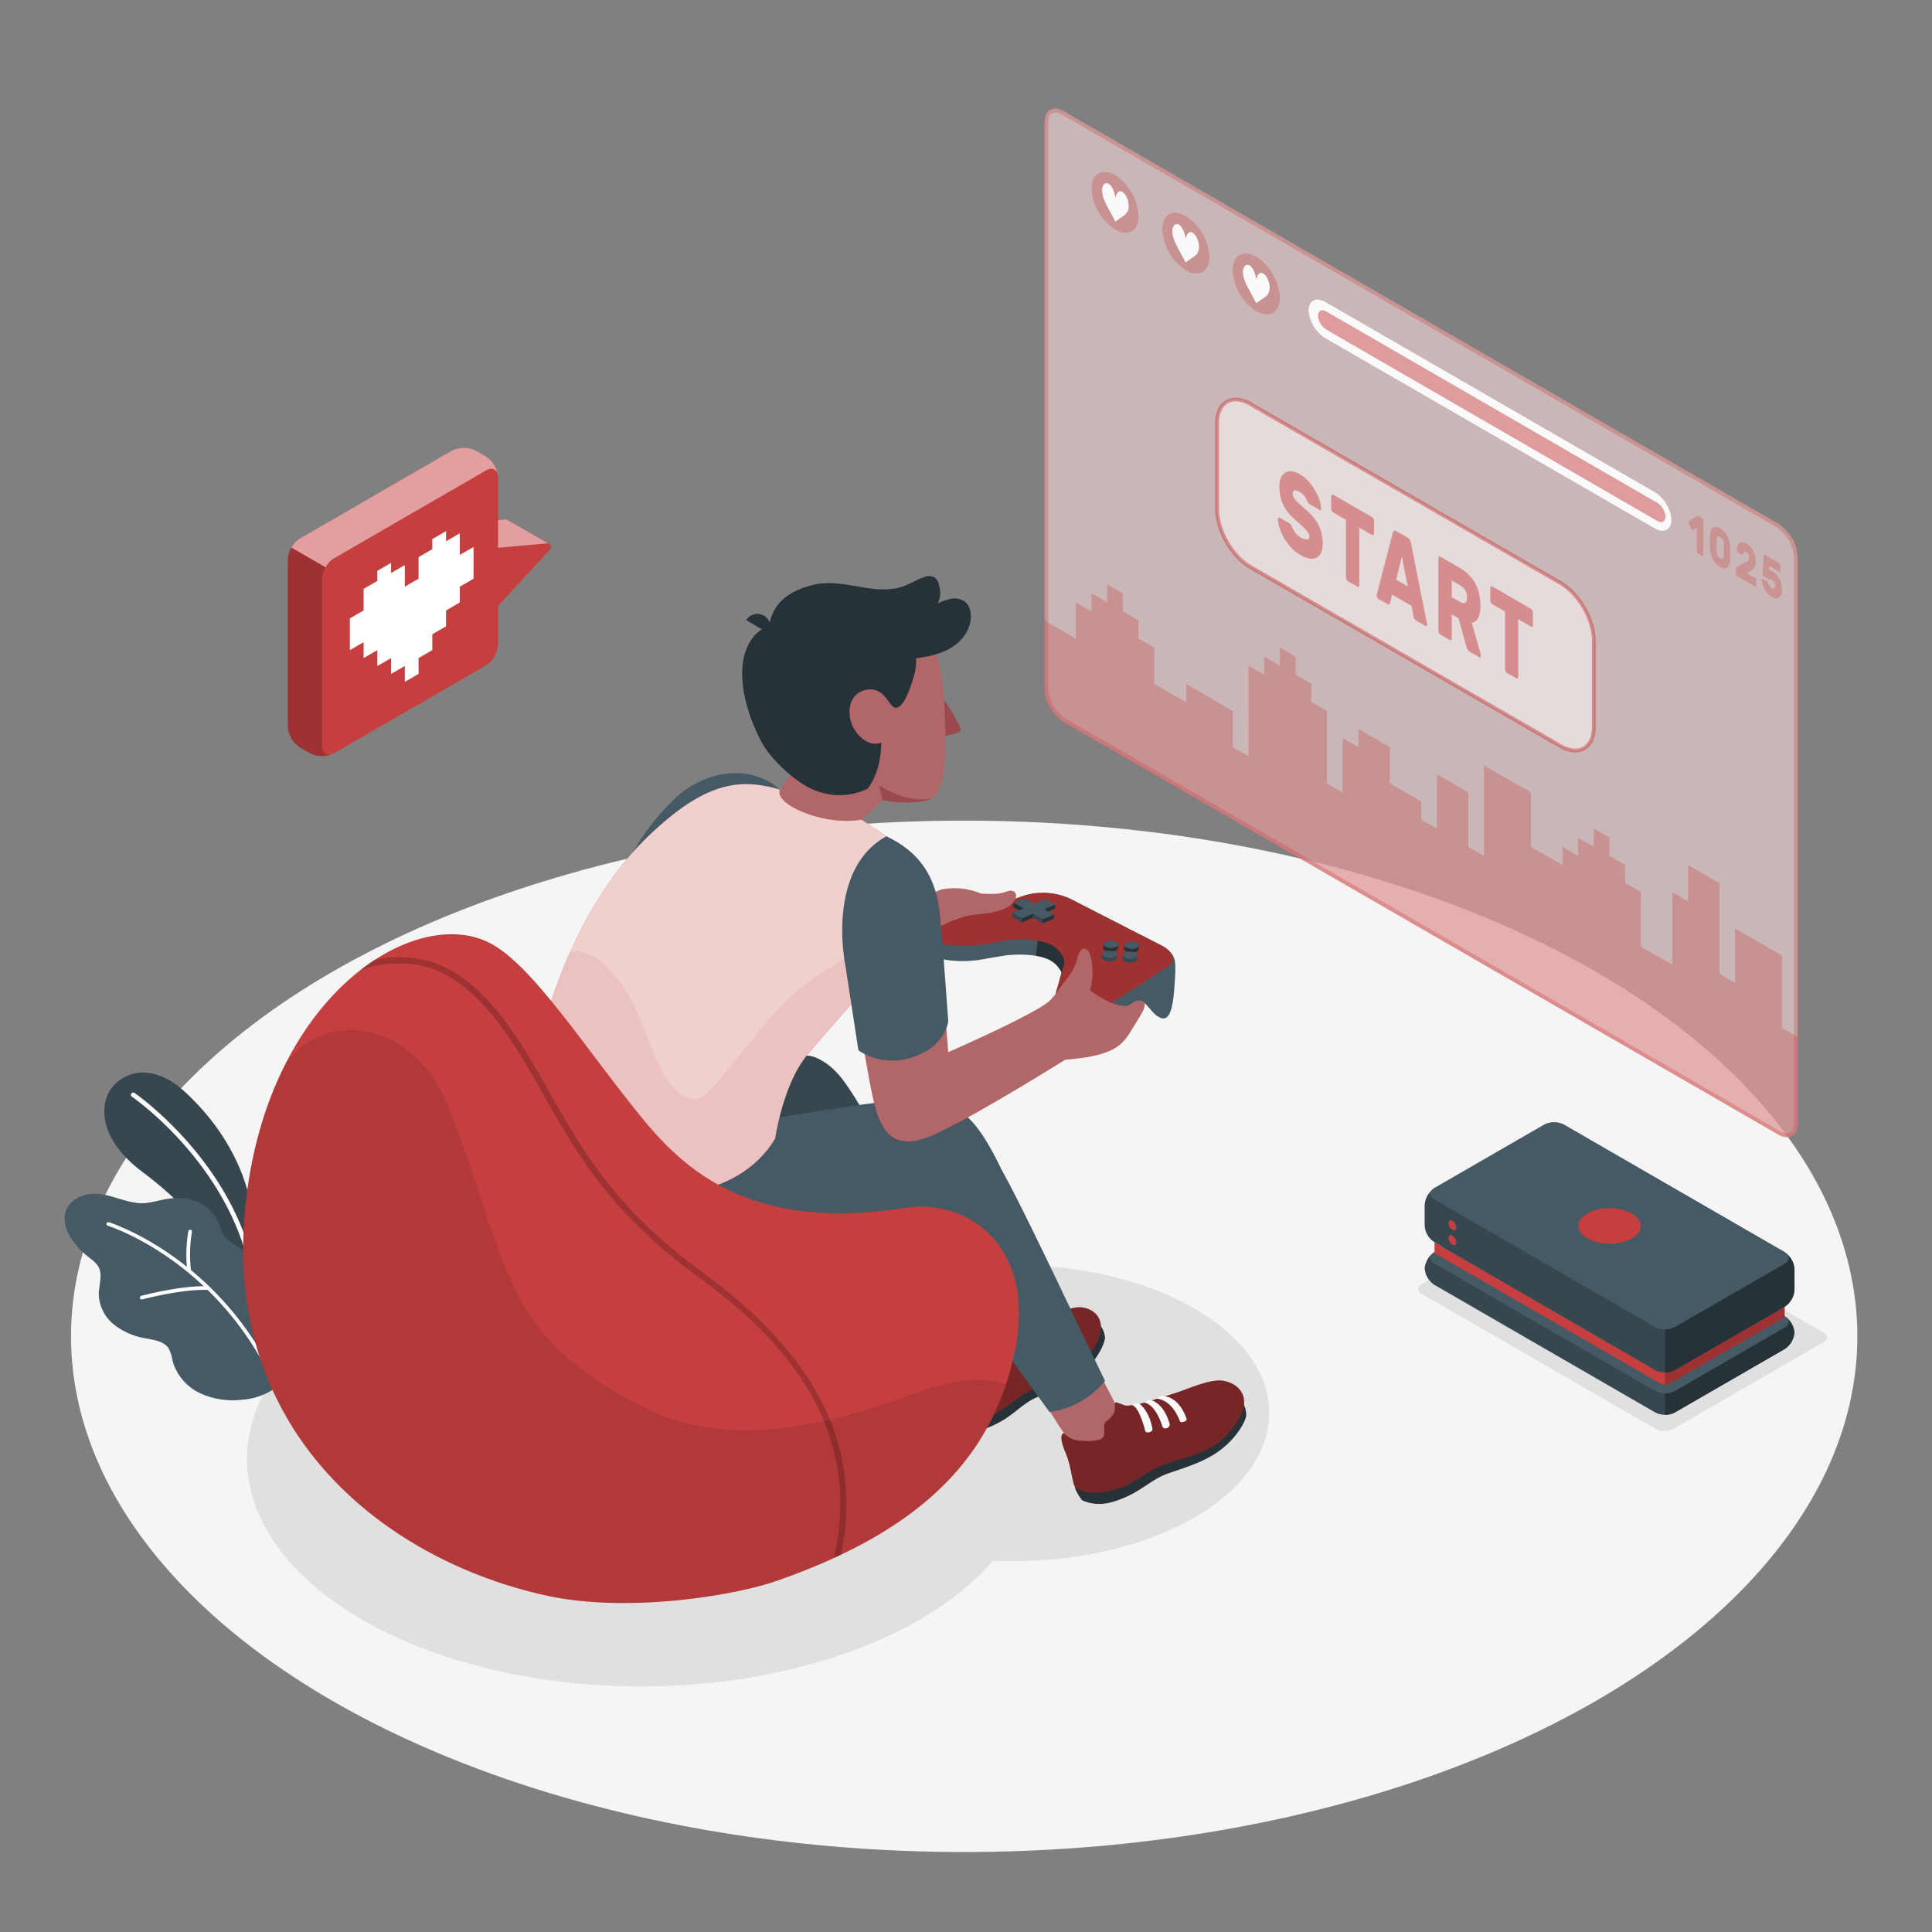 <svg xmlns="http://www.w3.org/2000/svg" viewBox="0 0 500 500"><rect x="0" y="0" width="500" height="500" fill="#808080" stroke="none"/><g id="freepik--Floor--inject-5"><ellipse id="freepik--floor--inject-5" cx="249.53" cy="345.84" rx="231.15" ry="133.46" style="fill:#f5f5f5"></ellipse></g><g id="freepik--Shadows--inject-5"><path id="freepik--Shadow--inject-5" d="M428.59,369.86l-60.67-35a1.32,1.32,0,0,1,0-2.5l39-22.48a4.79,4.79,0,0,1,4.33,0l60.66,35a1.32,1.32,0,0,1,0,2.5l-39,22.49A4.79,4.79,0,0,1,428.59,369.86Z" style="fill:#e0e0e0"></path><ellipse id="freepik--shadow--inject-5" cx="165.86" cy="377.6" rx="101.93" ry="58.85" style="fill:#e0e0e0"></ellipse><ellipse id="freepik--shadow--inject-5" cx="262.08" cy="365.69" rx="66.39" ry="38.33" style="fill:#e0e0e0"></ellipse></g><g id="freepik--Plants--inject-5"><g id="freepik--plants--inject-5"><path d="M64.51,327.72l.82-13s-.77-16.61-17.23-31.93c-10-9.31-18.27-4.3-20.34.77s-.35,12.76,9.37,19.95c15.22,11.25,28,29.06,29.66,41.69Z" style="fill:#37474f"></path><path d="M64,324.05a.59.59,0,0,1-.62-.41c-7.49-24.8-29-39.68-29.27-39.83A.56.56,0,0,1,34,283a.58.58,0,0,1,.8-.16c.22.15,22.11,15.25,29.72,40.45a.59.59,0,0,1-.38.72Z" style="fill:#fff"></path><path d="M65.17,328.15a7,7,0,0,0-1.51-3.89c-1.6-1.85-4.4-2.45-5.75-4.5a16.83,16.83,0,0,1-1.28-3.2,10.24,10.24,0,0,0-5.23-5.37,13.79,13.79,0,0,0-7.51-1c-1.93.24-3.8.83-5.73,1.1-6.33.91-12.19-4.9-18.49-1-3.78,2.36-3.52,6.48-1.42,9.93a19,19,0,0,0,4.08,4.63c1.7,1.44,3.49,2.31,3.67,4.81.12,1.82-.45,3.63-.43,5.46a10.47,10.47,0,0,0,4,7.74,18,18,0,0,0,8.18,3.51c2.19.42,4.71.75,5.92,2.62a10.64,10.64,0,0,1,1,3.25,13.28,13.28,0,0,0,7.09,8.31,20.21,20.21,0,0,0,11,1.68,16.75,16.75,0,0,0,8.92-3.32c4.28-3.5,1.82-10.11-1-13.79-1.23-1.62-2.75-3-3.88-4.69-2.26-3.35-1.89-6.25-1.68-10.08A13.36,13.36,0,0,0,65.17,328.15Z" style="fill:#455a64"></path><path d="M68.51,352.79a.47.47,0,0,1-.5-.23C52.7,325,28.14,317.3,27.89,317.22a.48.48,0,0,1-.32-.59.49.49,0,0,1,.6-.32c.25.08,25.17,7.9,40.67,35.79a.47.47,0,0,1-.18.64A.3.3,0,0,1,68.51,352.79Z" style="fill:#fff"></path><path d="M53.91,333.84H53.8c-6.73-.28-16.91,2.42-17,2.45a.46.46,0,0,1-.58-.34.47.47,0,0,1,.33-.58c.42-.11,10.43-2.77,17.3-2.48a.47.47,0,0,1,.07.94Z" style="fill:#fff"></path><path d="M49,329.27h0a.49.49,0,0,1-.53-.41,36.43,36.43,0,0,1,.27-10.22.47.47,0,0,1,.55-.37.47.47,0,0,1,.38.55,35.94,35.94,0,0,0-.25,9.92A.48.48,0,0,1,49,329.27Z" style="fill:#fff"></path></g></g><g id="freepik--Screen--inject-5"><g id="freepik--screen--inject-5"><path d="M460.24,135.55,275.33,28.8c-2.78-1.6-5-.3-5,2.91V178.15a11.15,11.15,0,0,0,5,8.73L460.24,293.63c2.78,1.6,5,.3,5-2.91V144.28A11.15,11.15,0,0,0,460.24,135.55Z" style="fill:#C53F3F;opacity:0.3"></path><path d="M460.24,135.55,275.33,28.8c-2.78-1.6-5-.3-5,2.91V178.15a11.15,11.15,0,0,0,5,8.73L460.24,293.63c2.78,1.6,5,.3,5-2.91V144.28A11.15,11.15,0,0,0,460.24,135.55Z" style="fill:#fff;opacity:0.5"></path><path d="M461.22,266.06V247.3l-12.19-7v14.08L445,252V228.54l-8.13-4.69v9.38l-4.06-2.35v18.76L424.66,245V230.88l-4.06-2.34v-4.69l-4.07-2.35v-4.69l-4.06-2.34v4.69l-4.06-2.35v4.69l-4.06-2.34v4.69l-8.13-4.69V205.09l-12.18-7V221.5L380,219.16V205.09l-8.13-4.7v14.08l-4.06-2.35v-4.69l-8.12-4.69v-9.38l-8.13-4.69v4.69L347.48,191v14.1l-4.06-2.35V184l-4.06-2.35v-4.69l-4.07-2.34v-4.69l-4.06-2.35v4.69l-4.06-2.34v4.69l-4.06-2.35V195.7l-4.06-2.34V184l-12.05-7v4.77l-8.27-4.77v-9.38l-4.07-2.34v-4.69l-4.06-2.35v-4.69l-4.06-2.34v4.68l-4.06-2.34v4.69l-4.06-2.35v9.39l-8.13-4.7v17.63a11.15,11.15,0,0,0,5,8.73L460.24,293.63c2.78,1.6,5,.3,5-2.91V268.41Z" style="fill:#C53F3F;opacity:0.3"></path><g style="opacity:0.3"><path d="M273.08,29.12a3.64,3.64,0,0,1,1.75.55L459.74,136.41a10.24,10.24,0,0,1,4.54,7.87V290.72c0,.78-.18,2.59-1.79,2.59a3.64,3.64,0,0,1-1.75-.55L275.83,186a10.2,10.2,0,0,1-4.54-7.87V31.71c0-.78.18-2.59,1.79-2.59m0-1c-1.65,0-2.79,1.31-2.79,3.59V178.15a11.15,11.15,0,0,0,5,8.73L460.24,293.63a4.62,4.62,0,0,0,2.25.68c1.65,0,2.79-1.31,2.79-3.59V144.28a11.15,11.15,0,0,0-5-8.73L275.33,28.8a4.62,4.62,0,0,0-2.25-.68Z" style="fill:#C53F3F"></path></g><path d="M323.64,104.55l80.17,46.29c4.79,2.76,8.66,9.47,8.66,15v22.21c0,5.52-3.87,7.76-8.66,5l-80.17-46.29c-4.78-2.76-8.66-9.47-8.66-15V109.55C315,104,318.86,101.79,323.64,104.55Z" style="fill:#fff;opacity:0.5"></path><g style="opacity:0.5"><path d="M407.68,194.74a8.34,8.34,0,0,1-4.12-1.26L323.39,147.2c-4.91-2.84-8.91-9.76-8.91-15.44V109.55c0-2.86,1-5,2.79-6s4.15-.82,6.62.61l80.17,46.28c4.92,2.84,8.91,9.76,8.91,15.44v22.21c0,2.86-1,5-2.78,6A5,5,0,0,1,407.68,194.74Zm-87.9-90.88a3.89,3.89,0,0,0-2,.52c-1.47.85-2.29,2.68-2.29,5.17v22.21c0,5.36,3.77,11.89,8.41,14.57l80.17,46.29c2.15,1.24,4.15,1.45,5.63.6s2.28-2.69,2.28-5.17V165.84c0-5.36-3.77-11.89-8.41-14.57L323.39,105A7.37,7.37,0,0,0,319.78,103.86Z" style="fill:#C53F3F"></path></g><g style="opacity:0.5"><path d="M336.41,122.74a9.39,9.39,0,0,1,2.21,1.81,14.66,14.66,0,0,1,1.73,2.37,12.94,12.94,0,0,1,1.14,2.51,7.77,7.77,0,0,1,.44,2.19.46.46,0,0,1-.13.37.2.2,0,0,1-.27,0l-2.46-1.41a1.89,1.89,0,0,1-.42-.36,5.37,5.37,0,0,1-.33-.54c0-.08-.09-.21-.17-.39a4.62,4.62,0,0,0-.35-.62,5.53,5.53,0,0,0-.56-.7,3.65,3.65,0,0,0-.83-.64,5.13,5.13,0,0,0-.68-.32,1.45,1.45,0,0,0-.58-.1.57.57,0,0,0-.42.21,1,1,0,0,0-.16.63,2,2,0,0,0,.18.82,3.82,3.82,0,0,0,.6.88,13,13,0,0,0,1.12,1.12l1.72,1.55A16.29,16.29,0,0,1,340,134a10.59,10.59,0,0,1,1.29,2,9.74,9.74,0,0,1,.77,2.18,11.45,11.45,0,0,1,.25,2.5,5.57,5.57,0,0,1-.43,2.38,2.61,2.61,0,0,1-1.21,1.28,3,3,0,0,1-1.84.19,7.12,7.12,0,0,1-2.31-.9,10,10,0,0,1-2.33-1.86,14.4,14.4,0,0,1-1.81-2.42,13.19,13.19,0,0,1-1.19-2.61,8.17,8.17,0,0,1-.45-2.42.51.51,0,0,1,.12-.38.2.2,0,0,1,.27,0l2.46,1.42a1.28,1.28,0,0,1,.41.34,2.74,2.74,0,0,1,.3.47l.23.51a6.34,6.34,0,0,0,.4.76,4.85,4.85,0,0,0,.64.85,4,4,0,0,0,.95.75,4.09,4.09,0,0,0,1.66.62q.66.06.66-.81a1.72,1.72,0,0,0-.24-.86,5.3,5.3,0,0,0-.73-1c-.33-.35-.74-.75-1.25-1.2s-1.1-1-1.79-1.61A11.1,11.1,0,0,1,332,130.4a10.8,10.8,0,0,1-.89-4.48,5.89,5.89,0,0,1,.36-2.16,2.89,2.89,0,0,1,1.06-1.38,2.64,2.64,0,0,1,1.68-.4A5.26,5.26,0,0,1,336.41,122.74Z" style="fill:#C53F3F"></path><path d="M355.09,133.82a.93.93,0,0,1,.36.43,1.53,1.53,0,0,1,.15.64V138a.61.61,0,0,1-.15.46.27.27,0,0,1-.36,0l-3.3-1.91v14.81a.63.63,0,0,1-.15.47.28.28,0,0,1-.36,0l-2.45-1.42a.93.93,0,0,1-.36-.43,1.53,1.53,0,0,1-.15-.64V134.53l-3.3-1.91a.93.93,0,0,1-.36-.43,1.53,1.53,0,0,1-.15-.64v-3.06a.61.61,0,0,1,.15-.46.27.27,0,0,1,.36,0Z" style="fill:#C53F3F"></path><path d="M364.32,139.14a1.45,1.45,0,0,1,.57.65,3.9,3.9,0,0,1,.27.79l4.09,20.56a2.38,2.38,0,0,1,.07.47.52.52,0,0,1-.12.38.22.22,0,0,1-.29,0l-2.36-1.37a1.17,1.17,0,0,1-.53-.55,1.87,1.87,0,0,1-.2-.59l-.53-2.7-5-2.88-.52,2.09a.71.71,0,0,1-.2.37c-.1.1-.28.08-.53-.07L356.69,155a.79.79,0,0,1-.3-.36,1.19,1.19,0,0,1-.12-.51,1.41,1.41,0,0,1,.08-.39l4.09-15.83a1,1,0,0,1,.27-.48c.13-.14.32-.13.57,0Zm-3,10.87,3,1.75L362.8,144Z" style="fill:#C53F3F"></path><path d="M377.84,147a11.2,11.2,0,0,1,2.21,1.68,10,10,0,0,1,1.66,2.17,10.47,10.47,0,0,1,1.05,2.67,12.71,12.71,0,0,1,.37,3.15,7.28,7.28,0,0,1-.58,3.26,2.14,2.14,0,0,1-1.65,1.22l2.32,8.22a1.22,1.22,0,0,1,.06.35.48.48,0,0,1-.12.37.23.23,0,0,1-.3,0l-2.55-1.47a1.22,1.22,0,0,1-.53-.57,4.19,4.19,0,0,1-.25-.66L377.45,160l-1.73-1v6.18a.61.61,0,0,1-.15.46.27.27,0,0,1-.36,0l-2.45-1.42a1,1,0,0,1-.36-.44,1.45,1.45,0,0,1-.15-.63V144.5a.62.62,0,0,1,.15-.46.28.28,0,0,1,.36,0Zm-2.12,7.53,2.12,1.22a1.67,1.67,0,0,0,1.3.29c.35-.11.52-.57.52-1.38a3.42,3.42,0,0,0-.52-2,3.86,3.86,0,0,0-1.3-1.21l-2.12-1.23Z" style="fill:#C53F3F"></path><path d="M396.22,157.56a1,1,0,0,1,.35.44,1.47,1.47,0,0,1,.16.63v3.07a.62.62,0,0,1-.16.46.27.27,0,0,1-.35,0l-3.3-1.9v14.81a.62.62,0,0,1-.15.46.27.27,0,0,1-.36,0L390,174.16a1,1,0,0,1-.35-.44,1.45,1.45,0,0,1-.15-.63V158.27l-3.3-1.9a1,1,0,0,1-.36-.44,1.45,1.45,0,0,1-.15-.63v-3.06a.63.63,0,0,1,.15-.47.28.28,0,0,1,.36,0Z" style="fill:#C53F3F"></path></g><path d="M288.58,45.33a13.49,13.49,0,0,1,6.09,10.56c0,3.88-2.73,5.46-6.09,3.51a13.43,13.43,0,0,1-6.09-10.55C282.49,45,285.21,43.39,288.58,45.33Z" style="fill:#C53F3F;opacity:0.3"></path><path d="M292.1,53.26a5,5,0,0,0-.42-2h0v0a3.48,3.48,0,0,0-1.28-1.64c-.88-.52-1.61.53-1.73,1.77-.1-1.37-.82-3.27-1.7-3.79a1,1,0,0,0-1.29.13h0a2.29,2.29,0,0,0-.44,1.5c0,2.1,1.25,4,2.3,6l1.12,2.1,1.12-.79C290.83,55.77,292.1,55.36,292.1,53.26Z" style="fill:#fafafa"></path><path d="M306.86,55.89A13.46,13.46,0,0,1,313,66.44c0,3.89-2.73,5.46-6.09,3.52a13.47,13.47,0,0,1-6.09-10.56C300.77,55.52,303.49,53.94,306.86,55.89Z" style="fill:#C53F3F;opacity:0.3"></path><path d="M310.3,63.84a5.23,5.23,0,0,0-.43-2h0a3.51,3.51,0,0,0-1.29-1.65c-.87-.51-1.61.54-1.72,1.78-.11-1.37-.83-3.28-1.7-3.79a1,1,0,0,0-1.3.13h0a2.27,2.27,0,0,0-.44,1.5c0,2.1,1.25,4,2.3,6l1.11,2.1L308,67.1C309,66.35,310.29,65.93,310.3,63.84Z" style="fill:#fafafa"></path><path d="M325.14,66.44A13.48,13.48,0,0,1,331.23,77c0,3.89-2.73,5.46-6.09,3.52A13.46,13.46,0,0,1,319,70C319,66.07,321.77,64.5,325.14,66.44Z" style="fill:#C53F3F;opacity:0.3"></path><path d="M328.58,74.39a5.14,5.14,0,0,0-.43-2h0a3.55,3.55,0,0,0-1.29-1.64c-.88-.52-1.61.53-1.72,1.77-.11-1.37-.83-3.27-1.71-3.79a1,1,0,0,0-1.29.13h0a2.29,2.29,0,0,0-.45,1.5c0,2.1,1.25,4,2.31,6l1.11,2.1,1.12-.79C327.3,76.9,328.57,76.49,328.58,74.39Z" style="fill:#fafafa"></path><path d="M343,78.15l85.22,49.2a9.29,9.29,0,0,1,4.33,7.19c0,2.59-1.94,3.57-4.33,2.19L343,87.53a9.29,9.29,0,0,1-4.33-7.19C338.7,77.75,340.64,76.77,343,78.15Z" style="fill:#fafafa"></path><path d="M341.1,81.71a4.65,4.65,0,0,0,2.16,3.6l85.61,49.49c1.19.69,2.16.2,2.16-1.1a4.65,4.65,0,0,0-2.16-3.59L343.26,80.62C342.07,79.93,341.1,80.42,341.1,81.71Z" style="fill:#C53F3F;opacity:0.5"></path><g style="opacity:0.3"><path d="M437,135.29a.66.66,0,0,1,0-.3.21.21,0,0,1,.1-.19l1.93-1.17.18-.1a.27.27,0,0,1,.24,0l1.09.63a.41.41,0,0,1,.17.21.75.75,0,0,1,.08.31v8.95a.28.28,0,0,1-.08.22c0,.05-.1.05-.17,0l-1.18-.68a.47.47,0,0,1-.17-.21.82.82,0,0,1-.07-.3v-6.06l-1.07.63q-.07.06-.18,0a.5.5,0,0,1-.16-.23Z" style="fill:#C53F3F"></path><path d="M445.14,136.72a4.2,4.2,0,0,1,1.16,1,5.53,5.53,0,0,1,.81,1.28,7.32,7.32,0,0,1,.48,1.48,10.25,10.25,0,0,1,.18,1.54c0,.4,0,.82,0,1.26s0,.83,0,1.21a6.48,6.48,0,0,1-.18,1.32,2.15,2.15,0,0,1-.48.93,1.17,1.17,0,0,1-.81.35,2.28,2.28,0,0,1-1.16-.37,4.35,4.35,0,0,1-1.16-1,5.85,5.85,0,0,1-.8-1.28,6.25,6.25,0,0,1-.48-1.48,9.13,9.13,0,0,1-.19-1.54c0-.38,0-.79,0-1.23s0-.85,0-1.24a5.83,5.83,0,0,1,.19-1.32,2,2,0,0,1,.48-.93,1.16,1.16,0,0,1,.8-.35A2.16,2.16,0,0,1,445.14,136.72Zm1,6.71c0-.78,0-1.55,0-2.33,0-.24,0-.47-.06-.68a3.77,3.77,0,0,0-.16-.6,1.92,1.92,0,0,0-.29-.5,1.71,1.71,0,0,0-.45-.39.75.75,0,0,0-.45-.13.4.4,0,0,0-.29.17,1.21,1.21,0,0,0-.16.41,5.07,5.07,0,0,0-.06.6c0,.75,0,1.53,0,2.33a4.63,4.63,0,0,0,.06.67,2.2,2.2,0,0,0,.16.6,1.83,1.83,0,0,0,.29.51,1.71,1.71,0,0,0,.45.39.75.75,0,0,0,.45.13.39.39,0,0,0,.29-.17,1,1,0,0,0,.17-.41A3.64,3.64,0,0,0,446.1,143.43Z" style="fill:#C53F3F"></path><path d="M454.37,145.3a4.27,4.27,0,0,1-.06.74,2.25,2.25,0,0,1-.18.62,2,2,0,0,1-.34.51,2.08,2.08,0,0,1-.52.39l-1.26.74,2.26,1.31a.47.47,0,0,1,.17.21.66.66,0,0,1,.07.3v1.47a.28.28,0,0,1-.07.22.12.12,0,0,1-.17,0l-4.75-2.74a.41.41,0,0,1-.17-.21.67.67,0,0,1-.08-.3v-1.2a1.4,1.4,0,0,1,.06-.41.4.4,0,0,1,.2-.25l2.69-1.41a.78.78,0,0,0,.4-.43,1.89,1.89,0,0,0,.08-.53c0-.07,0-.16,0-.29a2.34,2.34,0,0,0-.1-.4,2.55,2.55,0,0,0-.23-.43,1.31,1.31,0,0,0-.41-.36.52.52,0,0,0-.4-.1.43.43,0,0,0-.25.15.83.83,0,0,0-.12.27c0,.1-.05.17-.06.22s-.08.17-.14.18a.43.43,0,0,1-.22-.07l-1.11-.63a.45.45,0,0,1-.14-.18.53.53,0,0,1-.06-.24,4,4,0,0,1,.16-1.07,1.9,1.9,0,0,1,.47-.78,1.16,1.16,0,0,1,.77-.31,2.06,2.06,0,0,1,1.1.34,4.17,4.17,0,0,1,1.05.88,5.88,5.88,0,0,1,.76,1.15,6.79,6.79,0,0,1,.46,1.31A6.18,6.18,0,0,1,454.37,145.3Z" style="fill:#C53F3F"></path><path d="M457.56,150.84l.14.35a2.09,2.09,0,0,0,.19.36,1.67,1.67,0,0,0,.26.35,1.28,1.28,0,0,0,.36.29.75.75,0,0,0,.36.13.44.44,0,0,0,.3,0,.48.48,0,0,0,.21-.25,1.09,1.09,0,0,0,.08-.48,1.85,1.85,0,0,0-.24-.91,1.68,1.68,0,0,0-.65-.67.59.59,0,0,0-.24-.09h-.21l-.17,0a.21.21,0,0,1-.14,0l-1.4-.81a.58.58,0,0,1-.18-.22.54.54,0,0,1-.06-.3l.27-4.79a.34.34,0,0,1,.07-.22.12.12,0,0,1,.17,0l3.85,2.22a.46.46,0,0,1,.17.21.66.66,0,0,1,.07.3v1.47a.28.28,0,0,1-.07.22.12.12,0,0,1-.17,0l-2.62-1.52-.06,1.2a.91.91,0,0,1,.37,0,1.32,1.32,0,0,1,.47.18,4.11,4.11,0,0,1,1,.78,5.32,5.32,0,0,1,.78,1.08,5.65,5.65,0,0,1,.51,1.32,6.18,6.18,0,0,1,.19,1.51,3.68,3.68,0,0,1-.21,1.35,1.44,1.44,0,0,1-.56.75,1.16,1.16,0,0,1-.83.18,2.7,2.7,0,0,1-1-.37,4.91,4.91,0,0,1-1.1-.87,5.57,5.57,0,0,1-.81-1.13,5.93,5.93,0,0,1-.51-1.23,4.53,4.53,0,0,1-.19-1.21.31.31,0,0,1,.05-.19.13.13,0,0,1,.15,0l1.14.66a.66.66,0,0,1,.22.22A1.88,1.88,0,0,1,457.56,150.84Z" style="fill:#C53F3F"></path></g></g></g><g id="freepik--Character--inject-5"><g id="freepik--character--inject-5"><path d="M243.75,354.61c-.08-.17-5.57-9.7-5.57-9.7s1.18.7,6.7-2.41a34.39,34.39,0,0,0,5.74-4.39l3.66,7.05c2.33,2.48,7.22-.22,12.79-2.37.93-.36,1.88-.78,2.83-1.21l.06,0c3.05-1,6.65.06,4.12,3.55s-7.58,5.87-12.25,8C256.21,355.75,246.33,360.18,243.75,354.61Z" style="fill:#b16668"></path><path d="M284.71,342.94a6.19,6.19,0,0,1,1.25,3c.18,1.17-1.63,5.79-6,9.46s-10.51,5.45-13.18,7-4.89,3.94-8.08,5.66-6.44,3-10.44,1.68c-.88-.81-2.17-2.86-2-3.13C246.63,366,284.71,342.94,284.71,342.94Z" style="fill:#263238"></path><path d="M255.44,345.93c2.59.94,6.86-1.3,11.63-3.14,4.49-1.74,9.28-4.73,12.72-4.46s7,3.29,4,9.15c-.88,1.7-2.85,4.8-4.74,6.09-4.79,3.27-9.5,4.66-12.68,6.39-4.14,2.25-6.05,4.84-10,6.39-5.14,2-8.85,1.51-10.13.34s-5.12-12.37-2.79-12.72c0,0,1.92,3.44,9.64-2.41C256.46,349,255.8,346.72,255.44,345.93Z" style="fill:#C53F3F"></path><path d="M255.44,345.93c2.59.94,6.86-1.3,11.63-3.14,4.49-1.74,9.28-4.73,12.72-4.46s7,3.29,4,9.15c-.88,1.7-2.85,4.8-4.74,6.09-4.79,3.27-9.5,4.66-12.68,6.39-4.14,2.25-6.05,4.84-10,6.39-5.14,2-8.85,1.51-10.13.34s-5.12-12.37-2.79-12.72c0,0,1.92,3.44,9.64-2.41C256.46,349,255.8,346.72,255.44,345.93Z" style="opacity:0.4"></path><path d="M271.73,348.21s-1.76-4.68-5.65-5a1.93,1.93,0,0,0-1.9.77s3.43-.38,6,5c0,0,.27.32.95,0C271.36,348.84,271.86,348.6,271.73,348.21Z" style="fill:#fafafa"></path><path d="M261.25,345.12s-.05-.16.75-.54a1.5,1.5,0,0,1,1-.14s3,.45,4.77,5.36a.93.93,0,0,1-.61,1,.76.76,0,0,1-1.08-.25S264.15,345.39,261.25,345.12Z" style="fill:#fafafa"></path><path d="M258.42,346s.07-.35.7-.5c.79-.21,1.05,0,1.05,0s2.4,1.44,3.52,5.65c0,0,.26.69-.71,1s-1-.51-1-.51S260.19,346.41,258.42,346Z" style="fill:#fafafa"></path><path d="M221.86,285.8c7.75,11.91,31,53.79,31,53.79s-5.73,8.68-14.66,7.74l-34-50.84Z" style="fill:#37474f"></path><path d="M276.29,372.08c-1.16-1.15-6.39-9.72-6.39-9.72s3.92,1.3,9.68-1.35c2.93-1.35,5.13-5.27,5.13-5.27l4.37,8.37c2.13,2.66,6.87.68,12.59-1,1-.28,1.94-.62,2.92-1l.06,0c3.13-.73,6.62.61,3.82,3.87s-8,5.24-12.87,7C289.8,375.13,280.66,376.4,276.29,372.08Z" style="fill:#b16668"></path><path d="M321.45,362.71a6.64,6.64,0,0,1,1.07,3.37c.1,1.27-2.24,6.05-7.25,9.6s-11.72,4.91-14.72,6.38-5.57,3.79-9.14,5.35-7.16,2.69-11.33.88c-.87-.94-2.06-3.25-1.88-3.53C278.68,384,321.45,362.71,321.45,362.71Z" style="fill:#263238"></path><path d="M289.9,363.26a11.59,11.59,0,0,0,1.24.46,3.61,3.61,0,0,0,1.27,0,17.65,17.65,0,0,0,3-.52c2.43-.62,4.8-1.48,7.21-2.19,5-1.47,10.35-4.25,14-3.66s7.58,4,3.84,10.06a23.79,23.79,0,0,1-5.4,6.12c-5.17,3.49-11.11,4.23-14.67,5.8-4.62,2.05-6.89,4.65-11.28,6-5.67,1.69-9.6.84-10.87-.53-.71-.76-1-5.41-2.46-8.79-1.24-2.9-1.49-5-.37-5.08a5.38,5.38,0,0,0,1.06.9,4.21,4.21,0,0,0,1.49.76,10.51,10.51,0,0,0,2.31.29,12.77,12.77,0,0,0,4.14-.26,1.94,1.94,0,0,0,1-.56,2.29,2.29,0,0,0,.36-1.5c0-.46,0-.93,0-1.39a2.06,2.06,0,0,1,.1-.75,1.9,1.9,0,0,1,.58-.68,5.93,5.93,0,0,0,1.86-2.13,5.1,5.1,0,0,0,.23-2.2.58.58,0,0,1,.08-.37c.14-.16.4-.1.6,0S289.67,363.16,289.9,363.26Z" style="fill:#C53F3F"></path><path d="M289.9,363.26a11.59,11.59,0,0,0,1.24.46,3.61,3.61,0,0,0,1.27,0,17.65,17.65,0,0,0,3-.52c2.43-.62,4.8-1.48,7.21-2.19,5-1.47,10.35-4.25,14-3.66s7.58,4,3.84,10.06a23.79,23.79,0,0,1-5.4,6.12c-5.17,3.49-11.11,4.23-14.67,5.8-4.62,2.05-6.89,4.65-11.28,6-5.67,1.69-9.6.84-10.87-.53-.71-.76-1-5.41-2.46-8.79-1.24-2.9-1.49-5-.37-5.08a5.38,5.38,0,0,0,1.06.9,4.21,4.21,0,0,0,1.49.76,10.51,10.51,0,0,0,2.31.29,12.77,12.77,0,0,0,4.14-.26,1.94,1.94,0,0,0,1-.56,2.29,2.29,0,0,0,.36-1.5c0-.46,0-.93,0-1.39a2.06,2.06,0,0,1,.1-.75,1.9,1.9,0,0,1,.58-.68,5.93,5.93,0,0,0,1.86-2.13,5.1,5.1,0,0,0,.23-2.2.58.58,0,0,1,.08-.37c.14-.16.4-.1.6,0S289.67,363.16,289.9,363.26Z" style="opacity:0.4"></path><path d="M307.09,367.22s-1.46-5.17-5.6-5.88a2.09,2.09,0,0,0-2.1.66s3.71-.11,6,5.86c0,0,.25.37,1,.09C306.64,367.86,307.21,367.65,307.09,367.22Z" style="fill:#fafafa"></path><path d="M296.15,363s0-.17.85-.5a1.65,1.65,0,0,1,1.09-.07s3.12.74,4.63,6.15a1,1,0,0,1-.74,1,.83.83,0,0,1-1.14-.36S299.23,363.53,296.15,363Z" style="fill:#fafafa"></path><path d="M293.05,363.65s.11-.36.79-.47c.86-.15,1.12.15,1.12.15s2.44,1.75,3.27,6.35c0,0,.22.76-.85,1s-1.07-.63-1.07-.63S294.91,364.28,293.05,363.65Z" style="fill:#fafafa"></path><path d="M259.31,302.91c5.6,9.94,19.5,39.7,26.67,54.47a22.61,22.61,0,0,1-14.36,8.06L234,313.71l11.2-9.43Z" style="fill:#455a64"></path><path d="M131.12,292.68s45.42-13.71,53.32-15.87,22.38-5.06,26.81-3.07,6.93,5.48,9.63,9.74c2.8,4.42,4.86,8.45,4.86,8.45S196,300.06,178,300.06,131.12,292.68,131.12,292.68Z" style="fill:#37474f"></path><path d="M134.3,274.82c-2.85,9.73-6.56,27.07,6.55,39.73,5.11,4.94,34.42,20.65,52.42,15.13,20.11-6.17,44.12-18.06,44.12-18.06s12.14.71,16.09-1.57,6.35-6.05,5.83-7.14c-6.27-13-11.49-19.76-25.06-18.4-16.6,1.66-44.26,6.7-44.26,6.7Z" style="fill:#455a64"></path><path d="M201.87,204.36c-8.6-7.53-20.67-4.1-27.38,2.43-10.28,10-16.38,22.7-14.12,29C163,243,201.87,204.36,201.87,204.36Z" style="fill:#455a64"></path><path d="M303.47,248.41c.18-1.25-.83-2.67-2.87-3.71l-23.8-12.17a17,17,0,0,0-11.57-.8l-21.76,7.5c-1.9.66-2.94,1.58-3,2.48-.05.66-.4,3.22-.42,3.95s.45,1.27,1.46,1.78c2.44,1.25,7.91,1.66,12.21.92l5.52-.94c4.3-.74,9.76-.33,12.19.9a7.08,7.08,0,0,1,3.34,3.41l-1.28,4.43a3.53,3.53,0,0,0,0,2.5l-.4,1.4c-.49,1.67-.65,3.42,3.51,5.26a8.66,8.66,0,0,0,8.36-.33l16.87-11a2.49,2.49,0,0,0,1.24-1.74C303.15,251.6,303.38,249.05,303.47,248.41Z" style="fill:#455a64"></path><path d="M275.87,254.71l.08-11.54-7.18-1.88-.65,6.08a12.07,12.07,0,0,1,3.31.95,7.08,7.08,0,0,1,3.34,3.41l-.52,1.79Z" style="fill:#263238"></path><path d="M302.15,245.73c2.17,2,2.33,2.59,1.73,10.47s-2.39,8.09-4.41,6.74-3.39-5.1-5.87-3.57Z" style="fill:#455a64"></path><path d="M241.93,243.54c2.44,1.25,7.91,1.66,12.21.92l5.52-.94c4.3-.74,9.76-.33,12.19.9s4,3.6,3.51,5.27l-1.87,6.47c-.49,1.67-.65,3.42,3.51,5.26a8.67,8.67,0,0,0,8.36-.33l16.87-10.95c2.19-1.42,1.46-3.86-1.63-5.44l-23.8-12.17a17,17,0,0,0-11.57-.8l-21.76,7.5C240.17,240.37,239.48,242.3,241.93,243.54Z" style="fill:#C53F3F"></path><path d="M241.93,243.54c2.44,1.25,7.91,1.66,12.21.92l5.52-.94c4.3-.74,9.76-.33,12.19.9s4,3.6,3.51,5.27l-1.87,6.47c-.49,1.67-.65,3.42,3.51,5.26a8.67,8.67,0,0,0,8.36-.33l16.87-10.95c2.19-1.42,1.46-3.86-1.63-5.44l-23.8-12.17a17,17,0,0,0-11.57-.8l-21.76,7.5C240.17,240.37,239.48,242.3,241.93,243.54Z" style="opacity:0.2"></path><path d="M294.81,244.64a.76.76,0,0,0-.47-.59,3.5,3.5,0,0,0-2.7-.11c-.42.17-.63.4-.65.65s-.09.77-.1.94.15.45.47.63a3.55,3.55,0,0,0,2.7.12c.4-.16.62-.39.65-.63S294.82,244.83,294.81,244.64Z" style="fill:#263238"></path><path d="M289.06,247a.76.76,0,0,0-.47-.62,3.5,3.5,0,0,0-2.7-.11c-.4.16-.62.39-.64.62s-.1.81-.11,1a.76.76,0,0,0,.47.62,3.55,3.55,0,0,0,2.7.12c.4-.16.62-.39.65-.62S289.06,247.19,289.06,247Z" style="fill:#37474f"></path><path d="M289.41,244.45c0-.22-.15-.45-.47-.63a3.55,3.55,0,0,0-2.7-.12c-.4.16-.62.39-.65.63s-.08.79-.1.95.14.46.47.65a3.5,3.5,0,0,0,2.7.11c.41-.16.63-.4.65-.64S289.4,244.62,289.41,244.45Z" style="fill:#263238"></path><path d="M294.45,247.27c0-.22-.14-.45-.47-.63a3.47,3.47,0,0,0-2.69-.12c-.4.16-.62.39-.65.62s-.08.79-.1,1,.13.46.47.66a3.54,3.54,0,0,0,2.7.11c.4-.16.61-.39.64-.62S294.45,247.44,294.45,247.27Z" style="fill:#37474f"></path><path d="M291.64,243.94c-.8.32-.87.9-.18,1.29a3.55,3.55,0,0,0,2.7.12c.8-.33.87-.91.18-1.3A3.5,3.5,0,0,0,291.64,243.94Z" style="fill:#455a64"></path><path d="M285.89,246.29c-.79.32-.87.9-.18,1.29a3.55,3.55,0,0,0,2.7.12c.8-.33.88-.91.18-1.3A3.5,3.5,0,0,0,285.89,246.29Z" style="fill:#455a64"></path><path d="M286.24,243.7c-.8.33-.88.9-.18,1.29a3.5,3.5,0,0,0,2.7.12c.79-.32.87-.9.18-1.29A3.55,3.55,0,0,0,286.24,243.7Z" style="fill:#455a64"></path><path d="M291.29,246.52c-.8.32-.88.9-.18,1.29a3.55,3.55,0,0,0,2.7.12c.79-.33.87-.9.17-1.29A3.47,3.47,0,0,0,291.29,246.52Z" style="fill:#455a64"></path><polygon points="273.15 234.12 270.62 232.71 267.75 233.88 265.22 232.47 262.34 233.65 262.23 234.72 263.7 235.54 262 236.23 261.88 237.3 264.41 238.71 267.28 237.53 269.81 238.94 272.68 237.77 272.8 236.7 271.33 235.88 273.03 235.18 273.15 234.12" style="fill:#37474f"></polygon><polygon points="270.62 232.71 267.75 233.88 265.22 232.47 262.34 233.65 264.87 235.06 262 236.23 264.52 237.64 267.4 236.47 269.92 237.88 272.8 236.7 270.27 235.29 273.15 234.12 270.62 232.71" style="fill:#455a64"></polygon><polygon points="267.4 236.47 267.28 237.53 264.41 238.71 264.52 237.64 267.4 236.47" style="fill:#263238"></polygon><polygon points="270.27 235.29 271.33 235.88 273.03 235.18 273.15 234.12 270.27 235.29" style="fill:#263238"></polygon><polygon points="272.8 236.7 272.68 237.77 269.81 238.94 269.92 237.88 272.8 236.7" style="fill:#263238"></polygon><polygon points="264.87 235.06 262.34 233.65 262.22 234.77 263.7 235.54 264.87 235.06" style="fill:#263238"></polygon><path d="M243.25,231.83c6-1.36,9.57-.31,14.68-.52,1.65-.06,3.05-.95,3.86-.8,1.55.3,1.43,1.91.43,3s-2.15,2.12-6.58,2.81c-3.78.6-3.93.17-8.36,1.54l-4.85,2.28-1.7-4.17Z" style="fill:#b16668"></path><path d="M254,231.31a17.72,17.72,0,0,0-10.12-1.16c-4.89,1.16-3.14,6.17-3.14,6.17Z" style="fill:#b16668"></path><polygon points="229.89 205.91 215.39 218.88 196.24 212.16 209.92 193.15 229.89 205.91" style="fill:#b16668"></polygon><path d="M244.3,181s4.86,7.38,4.31,8.11-4.14,1.38-4.14,1.38Z" style="fill:#9a4a4d"></path><path d="M230.79,160.62c9.84,2.07,12.68,6.4,13.61,22,1,16.34-.7,21.48-2.84,23.68-1.45,1.48-9.5,1.75-13.56.63-5.09-1.4-16.58-5.47-22-13.69-6.32-9.67-8-22.77-1.21-28.15C214.36,157.56,226.79,159.77,230.79,160.62Z" style="fill:#b16668"></path><path d="M228.45,207.07c4.23,1.06,10.71.63,12.66-.43a14.61,14.61,0,0,1-7.15-.43,23.43,23.43,0,0,1-6.49-3Z" style="fill:#9a4a4d"></path><path d="M246.58,167.37l0,0c-2.81,1.84-6.19,2.55-9.51,3,.2,2.65-.7,5.25-1.58,7.76-.61,1.74-2.79,7.19-5,4.12-1.57-2.22-3-4.24-6.1-3.77-5.12.76-5.81,7.29-2.59,11.26s6.24,2.45,6.24,2.45.31,7-3.51,11.93a16.75,16.75,0,0,1-13.33.53c-4.86-1.72-11.8-8.07-14.3-12.95-6.87-13.45-6.62-26.17,2.18-29.89,1-6.35,6-9.19,11.64-10.5,7.9-1.82,15.95,3.3,23.61.22,1.62-.65,3.11-1.59,4.76-2.14a3.23,3.23,0,0,1,2.82.07,3.4,3.4,0,0,1,1.16,2.19,6.1,6.1,0,0,1-.4,4.53,13.36,13.36,0,0,1,3.6-1.24,4.5,4.5,0,0,1,3.59.9,4.62,4.62,0,0,1,1.37,3.18C251.49,162.36,249.37,165.53,246.58,167.37Z" style="fill:#263238"></path><path d="M199,163.94l-5.89-3.47a3.42,3.42,0,0,1,5.89,3.47Z" style="fill:#263238"></path><path d="M201.87,204.36c-10.84-3.24-19.77-1.6-33.93,11.89C152.42,231,141,256.06,137,283.09c0,0,.53,12.49,15,20.8,15.35,8.81,39.07,6.66,48.6-9.2,0,0,2-14.13,8.33-21.69,4.1-4.9,13.58-15.72,20.58-23.45,6.09-6.73,12.45-23.14,2.88-30.87-2.81-2.26-5.57-4-9.46-6.56C213,213.88,200.09,208,201.87,204.36Z" style="fill:#C53F3F"></path><path d="M201.87,204.36c-10.84-3.24-19.77-1.6-33.93,11.89C152.42,231,141,256.06,137,283.09c0,0,.53,12.49,15,20.8,15.35,8.81,39.07,6.66,48.6-9.2,0,0,2-14.13,8.33-21.69,4.1-4.9,13.58-15.72,20.58-23.45,6.09-6.73,12.45-23.14,2.88-30.87-2.81-2.26-5.57-4-9.46-6.56C213,213.88,200.09,208,201.87,204.36Z" style="fill:#fff;opacity:0.75"></path><path d="M230.39,248.53l.48-.62.21-.28.52-.74c0-.06.09-.12.13-.19q.33-.49.66-1a.31.31,0,0,0,.05-.1c.2-.31.39-.64.58-1l.13-.24c.17-.31.35-.63.51-1a1.62,1.62,0,0,0,.1-.18,37.29,37.29,0,0,0,1.67-3.8l0-.07a27.38,27.38,0,0,0,1.85-9.77,53.23,53.23,0,0,1-12.45,14.09c-6.33,5-13.77,8.51-19.76,13.9-6.34,5.72-11.36,13-16.91,19.47-2.23,2.58-5.5,7.72-8.9,7.45-4.15-.33-7.35-5.91-9.09-9.69-2.78-6-4.85-13.35-8.59-18.83-3.27-4.79-8.49-11.08-14.14-9.39A141.26,141.26,0,0,0,137,283.09s.53,12.49,15,20.8a35.48,35.48,0,0,0,4,2c.42.07.84.16,1.25.26,2.07.54,4,1.55,6.13,2l.76.15.86.15.92.14.78.11,1,.12.69.06,1.08.08.65,0,1.1,0H173l.7,0,1-.05.79-.06.91-.08.87-.1.83-.11,1-.16.65-.12c.43-.08.85-.16,1.27-.26l.27-.06c7.87-1.85,15.13-6.25,19.37-13.31,0,0,.1-.68.31-1.81.07-.33.14-.69.22-1.09.16-.78.37-1.7.62-2.71a55.55,55.55,0,0,1,3.62-10.39,32,32,0,0,1,1.89-3.41c.35-.54.71-1.06,1.09-1.56L209,273l.83-1c3.85-4.55,10.93-12.64,17-19.43l2.73-3,.66-.78Z" style="fill:#C53F3F;opacity:0.1"></path><path d="M294.16,264.43c-3.35,5.34-4,8.69-18.49,9.82,0,0-27.19,17.06-35.92,20.19s-11.88-1.78-13.7-9.69S219.46,247,219.46,247s-3.79-18.41,11.67-28.87c6.55,5,10,10.11,11.1,18.91,1.29,10.53,3.17,35.26,3.17,35.26s22.93-10,26.39-13.44a25.19,25.19,0,0,0,2.75-3.49c1.46-2,3.52-4.18,4.1-6.81.91-4.17,2.83-3.59,3.52-1.3a16.6,16.6,0,0,1-.07,9s7.09,5.57,10.57,3.7l.94-.6h0a2,2,0,0,1,2.58.23C296.37,260.55,296.21,261.17,294.16,264.43Z" style="fill:#b16668"></path><path d="M229.39,216.44c8.72,4.11,13,10.68,13.9,20.62s2.11,27.21,2.11,27.21-.54,6.3-8.88,9.23a16,16,0,0,1-14.36-1.66l-3.46-22.5S213.81,225,229.39,216.44Z" style="fill:#455a64"></path></g></g><g id="freepik--Puff--inject-5"><g id="freepik--puff--inject-5"><path d="M166.06,289.21c-14.27-17.46-27.54-38.41-38.52-44.74-19.76-11.38-59.9,13.63-64.29,70.7S101,404.22,141.73,413c20.85,4.48,48.25-.06,59-3.78,32.77-11.35,51.12-27.23,59-49.18,8.6-24.06,2.09-38.53-9.11-44.69a25.89,25.89,0,0,0-16.49-2.72C194.29,318.87,177.11,302.73,166.06,289.21Z" style="fill:#C53F3F"></path><path d="M215.85,403.15l1.8-.84c2.86-14,1.25-27.12-4.85-39.26-6-11.85-16.19-22.95-31.28-34-22.25-16.23-31-31.63-39.42-46.52-3.09-5.46-6-10.62-9.54-15.71-7.87-11.36-15.72-17.33-24.69-18.77a30,30,0,0,0-11,.38q-1.85,1.2-3.68,2.63a30.76,30.76,0,0,1,14.37-1.42c8.51,1.37,16,7.12,23.63,18.1,3.48,5,6.39,10.16,9.46,15.58,8.52,15.05,17.34,30.6,39.87,47C200,344.58,223.91,367.16,215.85,403.15Z" style="opacity:0.2"></path><path d="M141.73,413c20.85,4.48,48.25-.06,59-3.78,32.77-11.35,51.12-27.23,59-49.18.21-.59.39-1.16.58-1.74l-.48-.19c-8.39-2.73-17.41.54-25.72,3.49-20.9,7.42-44.52,12.91-64.75,3.84-13.32-6-27.05-15.33-34.13-28.1s-10.35-27.36-15.49-41c-2.32-6.15-4.48-14.1-9.7-20.09-4.89-5.6-11.34-9.67-18.77-9.66-6.1,0-11.74,1.84-17,8.06-5.68,10.91-9.77,24.47-11,40.58C58.86,372.25,101,404.22,141.73,413Z" style="opacity:0.1"></path></g></g><g id="freepik--Console--inject-5"><g id="freepik--console--inject-5"><path d="M433.45,365.54l28.4-16.4a5.65,5.65,0,0,0,2.55-4.42v.33a5.64,5.64,0,0,0-2.55-4.42l-57.11-33a5.66,5.66,0,0,0-5.1,0l-28.4,16.4a5.62,5.62,0,0,0-2.55,4.41v-.32a5.62,5.62,0,0,0,2.55,4.41l57.11,33A5.66,5.66,0,0,0,433.45,365.54Z" style="fill:#37474f"></path><path d="M430.91,322.77l30.95,17.86a5.64,5.64,0,0,1,2.55,4.42v-.33a5.65,5.65,0,0,1-2.55,4.42l-28.4,16.4a5.31,5.31,0,0,1-2.55.61Z" style="fill:#263238"></path><path d="M461.86,343.58,433.46,360a5.59,5.59,0,0,1-5.1,0l-57.11-33c-1.41-.81-1.41-2.13,0-2.94l28.4-16.4a5.66,5.66,0,0,1,5.1,0l57.11,33C463.27,341.45,463.27,342.77,461.86,343.58Z" style="fill:#455a64"></path><path d="M461.86,338.19v2.71l-29.48,17a2.74,2.74,0,0,1-1.06.37,2.9,2.9,0,0,1-1.88-.37l-58.19-33.59v-2.81l57.11,33.06a5.63,5.63,0,0,0,5.1,0Z" style="fill:#C53F3F"></path><path d="M461.86,338.19v2.71l-29.48,17a2.74,2.74,0,0,1-1.06.37l-.42,0v-3.12a5.21,5.21,0,0,0,2.56-.61Z" style="opacity:0.2"></path><path d="M433.46,354.58l28.4-16.39a5.63,5.63,0,0,0,2.55-4.42v-5.25a5.63,5.63,0,0,0-2.55-4.42l-57.11-33a5.66,5.66,0,0,0-5.1,0l-28.4,16.39a5.66,5.66,0,0,0-2.55,4.42v5.25a5.47,5.47,0,0,0,2.55,4.33l57.11,33.06A5.59,5.59,0,0,0,433.46,354.58Z" style="fill:#37474f"></path><path d="M430.91,306.23l30.95,17.87a5.63,5.63,0,0,1,2.55,4.42v5.25a5.63,5.63,0,0,1-2.55,4.42l-28.4,16.39a5.17,5.17,0,0,1-2.55.61Z" style="fill:#263238"></path><path d="M461.86,327.05l-28.4,16.39a5.66,5.66,0,0,1-5.1,0l-57.11-33c-1.41-.81-1.41-2.13,0-3l28.4-16.39a5.66,5.66,0,0,1,5.1,0l57.11,33C463.27,324.91,463.27,326.23,461.86,327.05Z" style="fill:#455a64"></path><path d="M422.25,314c3.15,1.81,3.15,4.74,0,6.55a12.69,12.69,0,0,1-11.39,0c-3.14-1.81-3.14-4.74,0-6.55A12.56,12.56,0,0,1,422.25,314Z" style="fill:#C53F3F"></path><path d="M375.88,315.93a2.2,2.2,0,0,1,1,1.74c0,.64-.45.91-1,.6a2.2,2.2,0,0,1-1-1.73C374.88,315.89,375.33,315.62,375.88,315.93Z" style="fill:#C53F3F"></path><path d="M375.88,319.78a2.21,2.21,0,0,1,1,1.74c0,.64-.45.91-1,.6a2.2,2.2,0,0,1-1-1.73C374.88,319.74,375.33,319.47,375.88,319.78Z" style="fill:#C53F3F"></path></g></g><g id="freepik--speach-bubble--inject-5"><g id="freepik--speach-bubble--inject-5"><path d="M118.06,150.54v-15l12.67-1.11a.91.91,0,0,1,.52.11c.49.27,10.7,6.14,10.86,6.23a.92.92,0,0,1,.2,1.43l-13.43,14.56Z" style="fill:#C53F3F"></path><path d="M128.88,156.75l13.43-14.56a.92.92,0,0,0-.76-1.55l-12.67,1.1Z" style="fill:#C53F3F"></path><path d="M118.06,135.52l10.82,6.23,12.67-1.11a1,1,0,0,1,.44.06c-1-.6-10.27-5.92-10.73-6.17a.87.87,0,0,0-.54-.11Z" style="fill:#C53F3F"></path><path d="M118.06,135.52l10.82,6.23,12.67-1.11a1,1,0,0,1,.44.06c-1-.6-10.27-5.92-10.73-6.17a.87.87,0,0,0-.54-.11Z" style="fill:#fff;opacity:0.5"></path><g id="freepik--speach-bubble--inject-5"><path d="M128.89,123.57a7,7,0,0,0-3.15-5.45l-2.56-1.47a6.91,6.91,0,0,0-6.29,0L77.63,139.36a6.93,6.93,0,0,0-3.14,5.44V188a6.93,6.93,0,0,0,3.14,5.45l2.56,1.48a7,7,0,0,0,6.29,0l39.26-22.71a6.94,6.94,0,0,0,3.15-5.45Z" style="fill:#C53F3F"></path><path d="M74.49,188a6.93,6.93,0,0,0,3.14,5.45l2.56,1.48a7.06,7.06,0,0,0,5.75.25c-1.48.56-2.6-.28-2.6-2.07v-43.2a6.44,6.44,0,0,1,.92-3.1l-8.85-5.11a6.44,6.44,0,0,0-.92,3.1Z" style="opacity:0.2"></path><path d="M128.78,122.68c-.36-1.34-1.58-1.76-3-.93L86.48,144.47a6.27,6.27,0,0,0-2.22,2.34l-8.84-5.1a6.36,6.36,0,0,1,2.21-2.35l39.26-22.71a7,7,0,0,1,6.29,0l2.57,1.48A6.91,6.91,0,0,1,128.78,122.68Z" style="fill:#fff;opacity:0.5"></path></g><polygon id="freepik--Heart--inject-5" points="97.66 147.72 101.21 145.67 101.21 148.29 104.77 146.24 104.77 151.83 108.32 149.77 108.32 144.18 111.88 142.13 111.88 139.51 115.44 137.45 115.44 140.08 118.99 138.02 118.99 143.61 122.55 141.56 122.55 149.77 118.99 151.83 118.99 155.93 115.44 157.99 115.44 162.09 111.88 164.15 111.88 168.25 108.32 170.31 108.33 174.41 104.77 176.46 104.77 172.36 101.21 174.41 101.21 170.31 97.66 172.36 97.66 168.25 94.1 170.31 94.1 166.2 90.54 168.25 90.54 160.04 94.1 157.99 94.1 152.4 97.66 150.34 97.66 147.72" style="fill:#fff"></polygon></g></g></svg>
